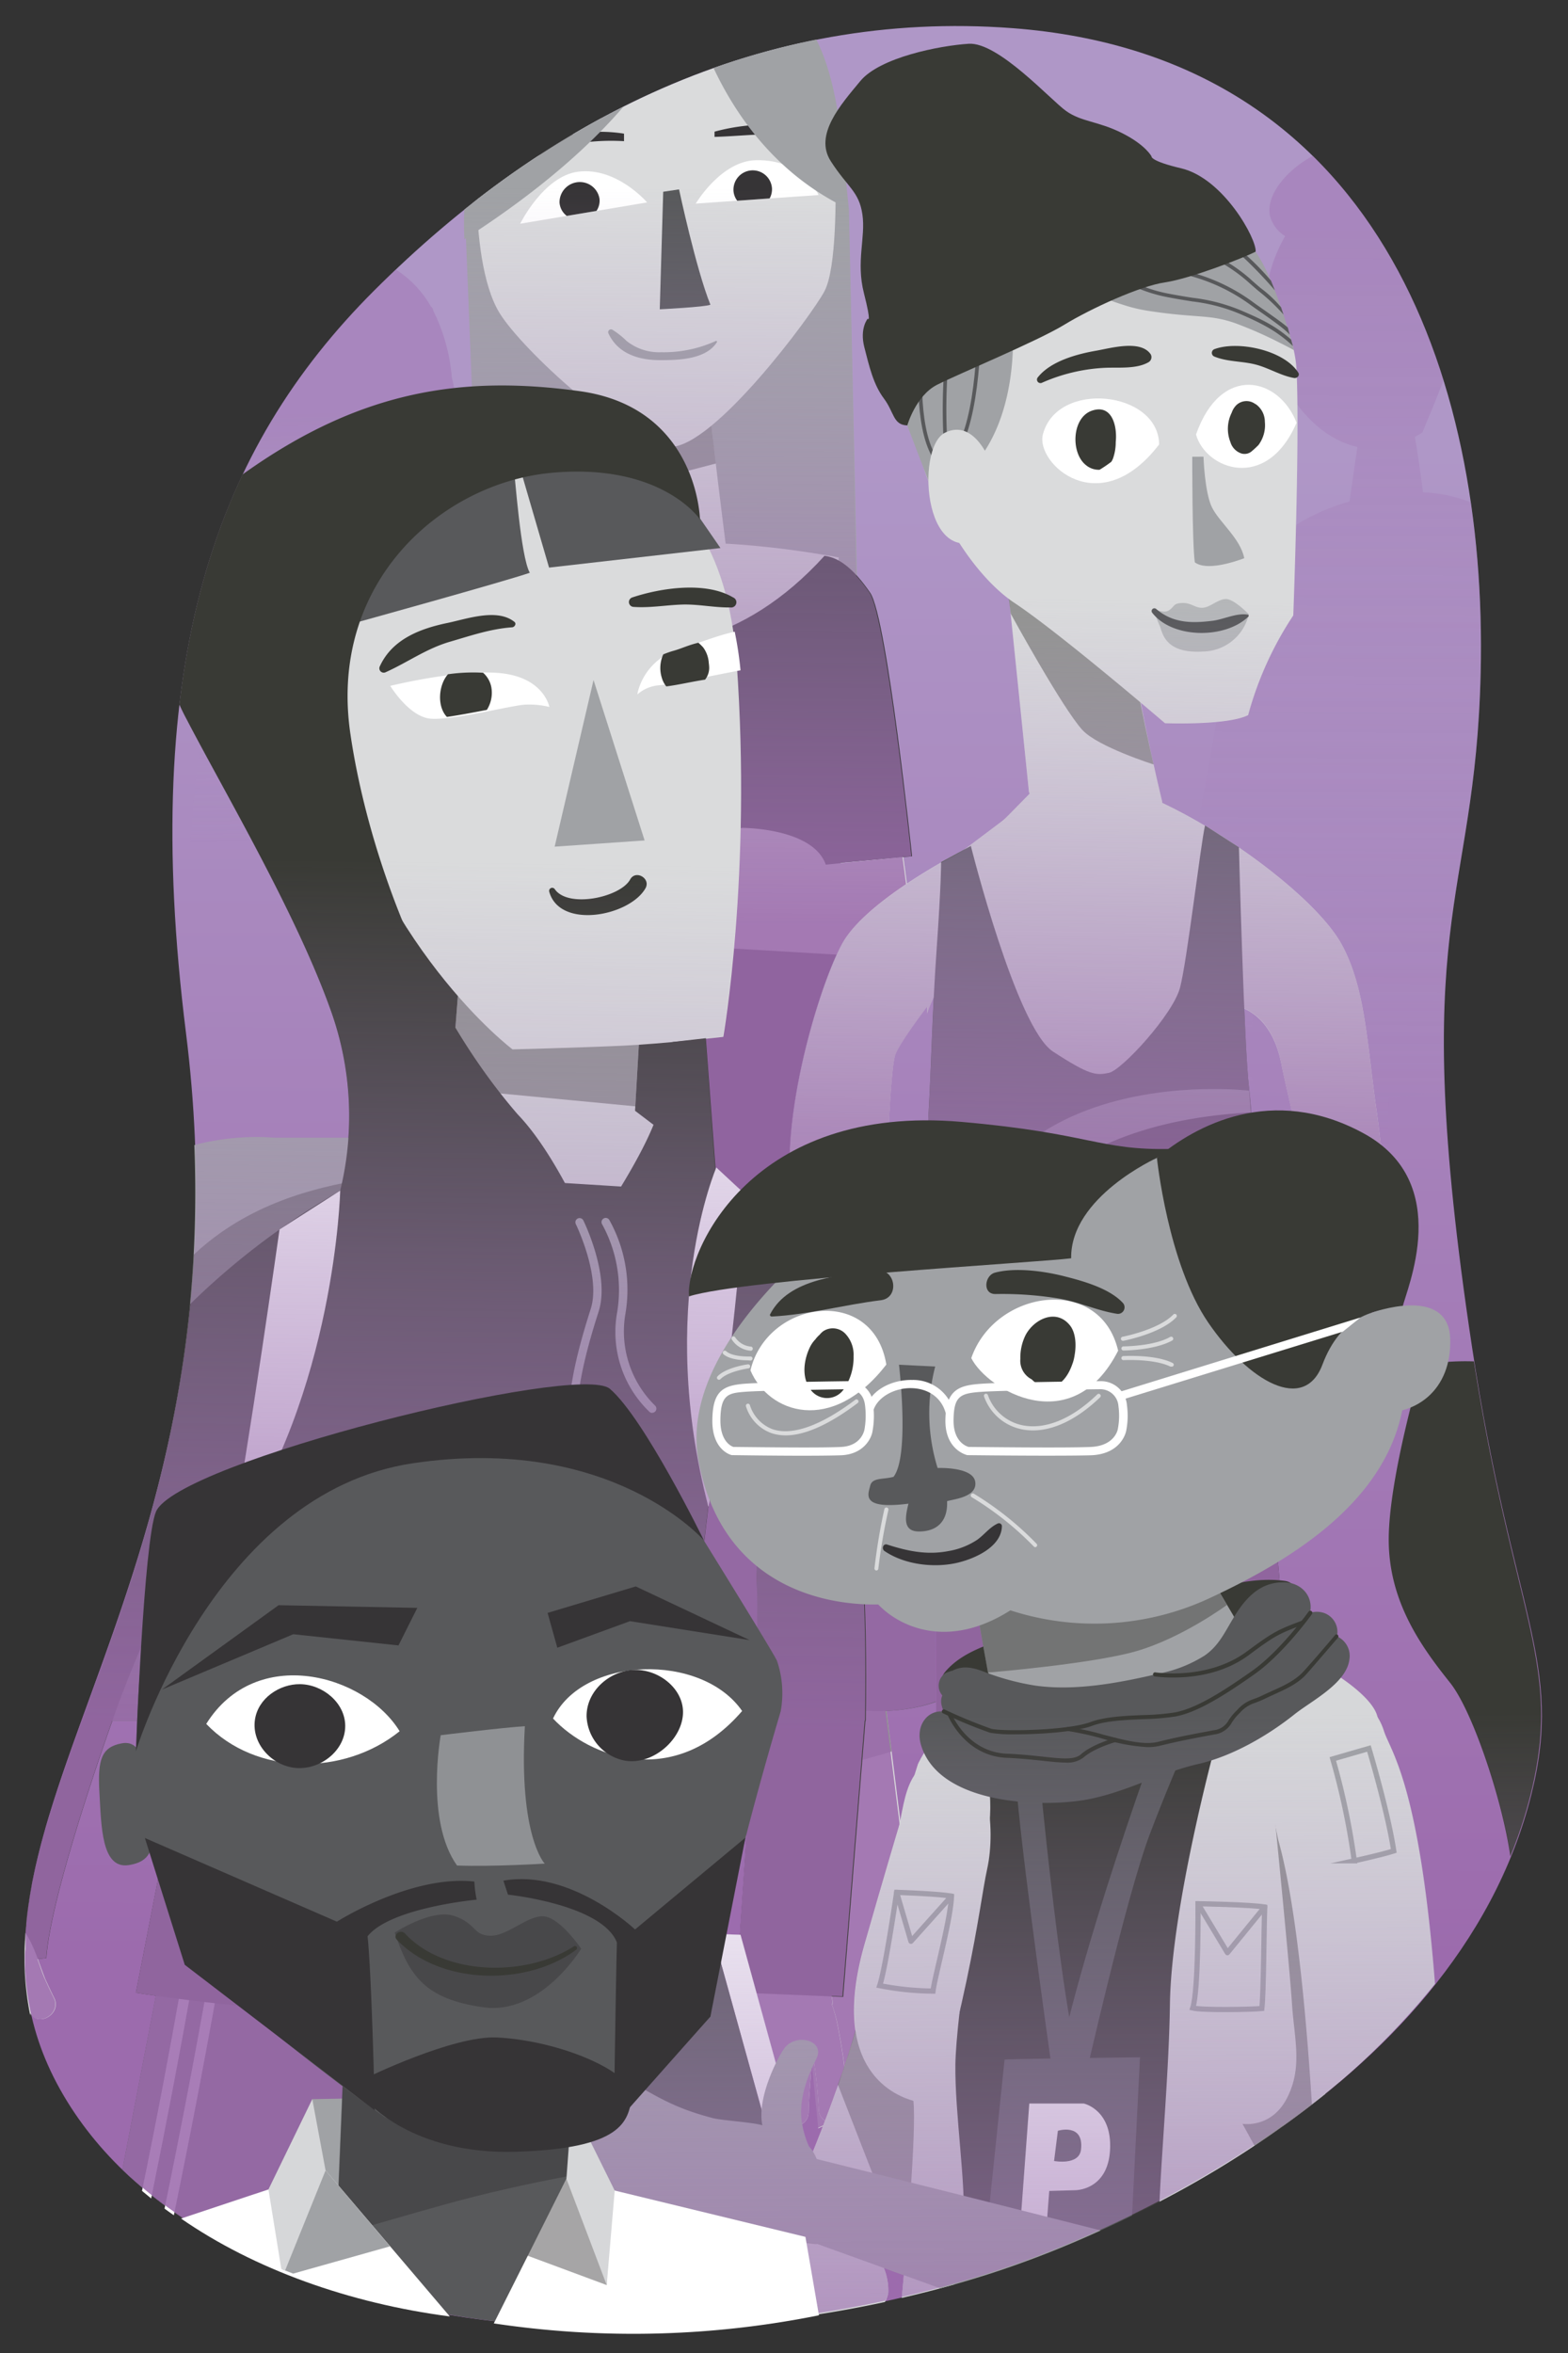 <svg xmlns="http://www.w3.org/2000/svg" xmlns:xlink="http://www.w3.org/1999/xlink" viewBox="0 0 300 450"><rect x="0" y="0" width="300" height="450" fill="#333333" stroke="none"/><defs><style>.cls-1{fill:url(#linear-gradient);}.cls-13,.cls-19,.cls-2,.cls-6{opacity:0.44;}.cls-3{fill:url(#linear-gradient-2);}.cls-4{fill:url(#linear-gradient-3);}.cls-5{fill:#dadbdc;}.cls-10,.cls-6{fill:#363436;}.cls-19,.cls-7{fill:#58595b;}.cls-25,.cls-8{fill:#a0a2a5;}.cls-15,.cls-9{fill:#fff;}.cls-11{fill:url(#linear-gradient-4);}.cls-12,.cls-13,.cls-21{fill:#393a35;}.cls-14{fill:#b5b7b9;}.cls-15,.cls-25{opacity:0.77;}.cls-16{fill:url(#linear-gradient-5);}.cls-17{fill:#d6d7d9;}.cls-18{fill:url(#linear-gradient-6);}.cls-20,.cls-22,.cls-23{fill:none;stroke-linecap:round;}.cls-20{stroke:#58595b;stroke-width:7px;}.cls-20,.cls-21,.cls-22{stroke-miterlimit:10;}.cls-21{stroke:#393a35;}.cls-22,.cls-23{stroke:#a0a2a5;}.cls-23{stroke-linejoin:round;}.cls-24{fill:url(#linear-gradient-7);}</style><linearGradient id="linear-gradient" x1="151.05" y1="85.09" x2="149.76" y2="375.34" gradientUnits="userSpaceOnUse"><stop offset="0" stop-color="#af97c7"/><stop offset="0.5" stop-color="#a57fb9"/><stop offset="1" stop-color="#9c6bad"/></linearGradient><linearGradient id="linear-gradient-2" x1="256.97" y1="219.84" x2="257.7" y2="42.82" gradientUnits="userSpaceOnUse"><stop offset="0" stop-color="#af97c7" stop-opacity="0"/><stop offset="0.48" stop-color="#a580b9" stop-opacity="0.47"/><stop offset="0.83" stop-color="#9e71b0" stop-opacity="0.76"/><stop offset="1" stop-color="#9c6bad" stop-opacity="0.88"/></linearGradient><linearGradient id="linear-gradient-3" x1="64.24" y1="161.02" x2="62.43" y2="77.75" gradientUnits="userSpaceOnUse"><stop offset="0" stop-color="#af97c7" stop-opacity="0"/><stop offset="0.64" stop-color="#a27ab6" stop-opacity="0.59"/><stop offset="0.99" stop-color="#9c6bad" stop-opacity="0.88"/></linearGradient><linearGradient id="linear-gradient-4" x1="128.75" y1="35.94" x2="127.73" y2="177.56" xlink:href="#linear-gradient-2"/><linearGradient id="linear-gradient-5" x1="210.24" y1="114.59" x2="208.37" y2="237.1" xlink:href="#linear-gradient-2"/><linearGradient id="linear-gradient-6" x1="87.97" y1="164.67" x2="85.49" y2="330.29" xlink:href="#linear-gradient-2"/><linearGradient id="linear-gradient-7" x1="194.74" y1="327.98" x2="195.64" y2="529.33" gradientUnits="userSpaceOnUse"><stop offset="0" stop-color="#af97c7" stop-opacity="0"/><stop offset="0.11" stop-color="#ac90c3" stop-opacity="0.14"/><stop offset="0.44" stop-color="#a37cb7" stop-opacity="0.54"/><stop offset="0.68" stop-color="#9e70b0" stop-opacity="0.79"/><stop offset="0.8" stop-color="#9c6bad" stop-opacity="0.88"/></linearGradient></defs><title>thankyou</title><g id="Layer_11" data-name="Layer 11"><path class="cls-1" d="M193.77,5.39c69.25,5.26,90.84,65.8,89.52,123.24-1.05,45.49-14.2,46.06-1.65,129,7.79,51.39,17.64,60.25,11.37,85.47-14.57,58.65-86.43,85.65-98.29,89.87-60.61,21.58-152.09,17.24-181.88-31.1-30.66-49.77,36.64-93.33,22.74-204.35-8.92-71.22,5.67-111.63,36-141.93C104.45,22.72,145.66,1.74,193.77,5.39Z"/></g><g id="Layer_10" data-name="Layer 10" class="cls-2"><path class="cls-3" d="M243,41.34a6.54,6.54,0,0,0,2.88,3.82,29.39,29.39,0,0,0-3.76,11.59C241,68.94,249,83.12,259.7,85.47l-1.5,10.44a40.68,40.68,0,0,0-9.46,4,25.64,25.64,0,0,0-9.24,9.82,1.17,1.17,0,0,0-.47.71c0,.11-.06.22-.08.33a46.84,46.84,0,0,0-4.37,16.55c-.21.89-.4,1.79-.55,2.7-1.24,7.58-2.44,15.11-3.92,22.65-2.77,14.2-4.87,29.47-3.35,43.93.92,0,1.85,0,2.78,0,0,.45-.08.9-.11,1.35l0,0a22,22,0,0,0-1.17,2.33c-2.67,5.2-5.33,14.32-1.14,18a1.69,1.69,0,0,0,.91.38s0,.08.07.13a1.3,1.3,0,0,0,.32.37l.46.25,0,0h0l1.25.66.46.23a.61.61,0,0,0,.18,0s0,.1,0,.15c.83.4,1.65.82,2.47,1.25.09-1,.19-1.94.26-2.92a1.14,1.14,0,0,0,.18-.3,1.12,1.12,0,0,0,.44-.73,77.36,77.36,0,0,0,.82-7.7,12,12,0,0,0,.44-1.36c.21-.69.4-1.38.55-2.09.15.29.31.58.49.86a1.28,1.28,0,0,0,.68.53q.25.31.54.63a1.42,1.42,0,0,0,2.35-1.37,26.89,26.89,0,0,0-2.89-6.08,1.35,1.35,0,0,0-.55-.54c0-.23-.06-.46-.07-.7a1.38,1.38,0,0,0-.75-1.16c-.07-.19-.14-.37-.22-.55a1.61,1.61,0,0,0-.24-.36c.1-.51.16-1,.24-1.54l.8,0c-.22-.28-.45-.55-.67-.81a.36.36,0,0,1,0-.11v0a1.37,1.37,0,0,0,1.06.44c0,.17,0,.33,0,.49l1.44,0a5.17,5.17,0,0,1,1.47.2c.19-7.26.66-14.51.52-21.77v0c2.15,8.12,4.58,15.47,6.71,21.2.24,29.18-.27,102.3-.32,109.87l-7.37,4.07c-.92.85-1.8,1.73-2.63,2.66-.53.74-1.07,1.48-1.58,2.24a4.59,4.59,0,0,0-.17.48l.43,1.94c8.14-.17,16.29.11,24.43-.14,2.37-.08,4.82-.26,7.32-.48a9.32,9.32,0,0,1,0-1.06l-1.07-9.06h1.3L265.68,210a35.55,35.55,0,0,0,10.16-1.78c2.13,29.12,5.16,78.4,6.08,93.59l-9.82,6.73a17.41,17.41,0,0,0-1.26,7.62c5.52-.57,11.18-1.19,16.74-1.27.28-2.37.53-4.74.77-7.11.07-4.55.23-9.1.42-13.65-2.23-9.39-4.77-21-7.13-36.57-12.55-82.89.6-83.46,1.65-128.95a195.5,195.5,0,0,0-1.89-32.56,29.66,29.66,0,0,0-9.14-1.91c-.48-3.59-1-7.39-1.55-10.57.49-.28,1-.58,1.45-.9q.94-2.31,1.91-4.61,1.08-2.65,2.12-5.32c-5.12-16.44-13.21-31.33-25-42.94C246.15,32.54,242.11,37.33,243,41.34ZM229.11,189.71a131.44,131.44,0,0,1,1.12-20.27C229.79,176.16,229.19,183,229.11,189.71Z"/><path class="cls-4" d="M36.34,121.93a33.92,33.92,0,0,0,3.16,4.42c-1.26,13.87-3.54,39-5.31,58.2q.56,6.28,1.39,12.92c.85,6.82,1.39,13.38,1.68,19.71l.34.07c6.31-.57,13,.16,19.42.79a12.83,12.83,0,0,0-1-5.88L48,207c.75-11.72,3.21-49.77,4.93-72.25a30.76,30.76,0,0,0,8.25,1.37l-1.27,74.44H61l-.87,7q0,.4,0,.81c2,.18,4,.32,5.94.37,6.6.2,13.21,0,19.82.12l.35-1.5c0-.13-.09-.25-.14-.37-.42-.59-.85-1.16-1.29-1.74-.67-.71-1.38-1.39-2.13-2.05l-6-3.14c0-5.85-.46-62.3-.26-84.83,1.73-4.42,3.7-10.1,5.45-16.37v0c-.12,5.6.26,11.2.42,16.8a4.4,4.4,0,0,1,1.19-.15l1.17,0c0-.12,0-.25,0-.37a1.15,1.15,0,0,0,.86-.35v0s0,.05,0,.08l-.55.63.65,0c.07.4.12.79.2,1.19a.77.77,0,0,0-.19.27c-.07.14-.13.28-.19.42a1.09,1.09,0,0,0-.6.91c0,.18,0,.36-.06.53a1.12,1.12,0,0,0-.45.42A20.23,20.23,0,0,0,82,134a1.14,1.14,0,0,0,1.9,1c.16-.16.3-.32.45-.48a1,1,0,0,0,.54-.41c.15-.22.28-.44.4-.66.13.54.28,1.08.45,1.61a9.27,9.27,0,0,0,.36,1.05,54.49,54.49,0,0,0,.66,5.94.88.88,0,0,0,.36.57,1.09,1.09,0,0,0,.14.23c.06.75.14,1.5.22,2.25l2-1a.45.45,0,0,1,0-.11l.14,0,.38-.18,1-.51h0l.38-.19a1.48,1.48,0,0,0,.26-.29.93.93,0,0,1,.05-.1,1.4,1.4,0,0,0,.74-.29c3.4-2.84,1.24-9.88-.92-13.89-.29-.62-.6-1.22-1-1.81l0,0c0-.35-.06-.7-.1-1,.76,0,1.51,0,2.26,0,1.23-11.17-.47-23-2.72-33.92C88.87,86,87.9,80.16,86.89,74.31c-.12-.7-.27-1.39-.44-2.09A35.08,35.08,0,0,0,82.9,59.44l-.06-.25a1,1,0,0,0-.39-.55,20.24,20.24,0,0,0-6.73-7.1q-2.09,2-4.13,4C54.12,73,41.88,93.81,36.34,121.93Zm54.54-1.53c-.06-5.21-.55-10.46-.9-15.65A96.81,96.81,0,0,1,90.88,120.4Z"/></g><g id="Layer_9" data-name="Layer 9"><path class="cls-5" d="M89.73,324.77c0,.79.6,54.06.06,74.54S111.66,407,111.66,407l-.45-89.21Z"/><path class="cls-5" d="M146.55,315.87c1.33,2.46,10,91.16,10,91.16l21.87-9.69-10.5-83.69Z"/><path class="cls-6" d="M103.85,346.5a66.4,66.4,0,0,0,7.5-1.09l-.14-27.59-21.48,6.95c0,.33.08,9.76.17,22.13C94.55,346.94,99.21,346.88,103.85,346.5Z"/><path class="cls-6" d="M151.26,340.45c4.52-.83,9.13-2.6,13.57-3.83,1.95-.54,3.87-1.06,5.76-1.66l-2.67-21.31-21.37,2.22c.44.82,1.71,11.27,3.2,24.81C150.25,340.61,150.75,340.54,151.26,340.45Z"/><path class="cls-7" d="M85.83,228.74,79.74,330A155.69,155.69,0,0,0,122.65,333c22.53-1.76,29.88-7.75,38.75-6.29s16.8-.31,20.33-2.51S158,220.36,158,220.36Z"/><path class="cls-8" d="M92.24,122.86l71.85-6L162.42,40,150.24,14.7,115,22.62A175.4,175.4,0,0,0,90.45,38.8L89,41.88Z"/><path class="cls-5" d="M113.17,70.61s.91,29.76-.81,39.45c9.55,1.08,27.28.19,27.28.19S135,74.67,135.11,70.13C128.85,71.76,113.17,70.61,113.17,70.61Z"/><path class="cls-6" d="M116.6,94.2c6.75-1.89,13.53-3.82,20.35-5.55-1-8.41-1.89-16.51-1.84-18.52-6.26,1.63-21.94.48-21.94.48s.39,12.88.17,24.45C114.43,94.78,115.51,94.5,116.6,94.2Z"/><path class="cls-5" d="M128.2,85.47c8.39.1,27.21-25.32,29.55-29.79s2.19-18.42,2.08-23.79c0,0,.1-13.16-6.44-23.69-22.75,5-43.53,15.58-62.15,30,.08,6.22,1,16.23,4.32,21.63C99.77,66.78,119.82,85.36,128.2,85.47Z"/><path class="cls-9" d="M99.52,42.79l24.29-4.08s-5.83-6.82-13.22-5.87C104,33.69,99.52,42.79,99.52,42.79Z"/><path class="cls-9" d="M133.11,38.94l23.5-1.64s-2.86-6.87-12-6.66C137.94,30.79,133.11,38.94,133.11,38.94Z"/><path class="cls-10" d="M108.44,41.29l5.68-.95A3.5,3.5,0,0,0,114.7,38a3.8,3.8,0,0,0-3.65-3.18,3.88,3.88,0,0,0-4,3.89A3.51,3.51,0,0,0,108.44,41.29Z"/><path class="cls-10" d="M141.05,38.39l6.2-.44A3.6,3.6,0,0,0,147.7,36a3.69,3.69,0,1,0-7.34.74A3.6,3.6,0,0,0,141.05,38.39Z"/><path class="cls-7" d="M129.92,36.22s3.25,15.26,6,22.06c-1.1.45-9.69.87-9.69.87l.66-22.48Z"/><path class="cls-8" d="M136.93,65.22a24,24,0,0,1-10.46,2.14,9.92,9.92,0,0,1-6.63-2.19,15.22,15.22,0,0,0-2.69-2.12.54.54,0,0,0-.73.73c1.87,4,6,5.12,10,5.1,3.49,0,8.64-.17,10.72-3.4C137.3,65.31,137.09,65.15,136.93,65.22Z"/><path class="cls-10" d="M119.39,27c0-.37,0-.75,0-1.13,0-.11,0-.2,0-.31a28.62,28.62,0,0,0-9.93.17q-3.33,2-6.59,4.11a31.77,31.77,0,0,1,5-1.93A42.23,42.23,0,0,1,119.39,27Z"/><path class="cls-10" d="M156.19,26.09c-5.4-3.18-13.69-2.49-19.48-.91,0,.34,0,.68,0,1,3.61-.1,7.2-.48,10.82-.51,3.16,0,5.7,1.19,8.58,1.87A14.43,14.43,0,0,1,156.19,26.09Z"/><path class="cls-8" d="M88.85,45.75c14.41-9.24,24-17.88,30.44-25.36A174,174,0,0,0,88.84,40.08,56.1,56.1,0,0,0,88.85,45.75Z"/><path class="cls-8" d="M162.42,40c-1.26-11.5-1.78-23.55-6.23-32.43A141.79,141.79,0,0,0,136.52,13C141.07,22.66,148.94,33.65,162.42,40Z"/><path class="cls-5" d="M84.83,117.68s18.26-21.51,75.64-11.07A72,72,0,0,1,153.54,134l-58.26,1.76Z"/><path class="cls-10" d="M90.22,113.38s36.07,27.53,67.53-7.08c2.72.31,5.52,2.37,8.75,7.08s8,50.38,8,50.38l-101.9,9s-1.7-38.82,6.21-49.86C82.46,117.82,87.32,115,90.22,113.38Z"/><path class="cls-10" d="M84.18,157.8c-.66,1.41.65,59.61,0,74.77,18.17,3.26,55.5,3,78.45-7.29-2.91-12.85-1.49-89.52-1.49-89.52Z"/><path class="cls-5" d="M73.75,172.62l.55,13.68a4.62,4.62,0,0,0,5.48,4.33c13-2.5,61.38-21.57,78.5-24.15-1.37-8.19-16.3-8.15-16.3-8.15Z"/><path class="cls-5" d="M172.84,163.91l1.69,12.66a6.09,6.09,0,0,1-5.75,6.51L99.57,179l7.82-8.7Z"/><path class="cls-11" d="M88.85,45.75l.27-.18,2.7,66.85c-.57.33-1.1.65-1.6,1-2.9,1.66-7.76,4.44-11.37,9.48-7.91,11-6.21,49.86-6.21,49.86l1.11-.1.55,13.68a4.62,4.62,0,0,0,5.48,4.33c1.18-.23,2.67-.59,4.39-1.07.17,16.74.34,35.36,0,43l1.41.23L79.73,330s3.85.92,10,1.81v.53c0,.28,0,.57,0,.86,0,1,0,2,0,3.13v.1c0,.6,0,1.21,0,1.84v0c0,2.63,0,5.53.07,8.62.12,17.34.21,40.46-.11,52.41-.54,20.49,21.87,7.72,21.87,7.72l-.31-61.62-.06-12c3.66,0,7.48-.07,11.36-.38a128,128,0,0,0,25.7-4.67c0,.16,0,.3.05.46s0,.28,0,.42c.15,1.28.31,2.62.47,4,0,.14,0,.27,0,.41.08.65.15,1.31.23,2a1,1,0,0,0,0,.16c.17,1.52.34,3.11.52,4.73,3,27,6.82,66.48,6.82,66.48l21.87-9.69-8.8-70.1c5.33-.23,9.73-1.52,12.11-3,3-1.88-16.27-75.69-22.09-97.72,1-.4,2-.81,3-1.24-1.29-5.72-1.73-24.06-1.82-42.67l8,.47a6.09,6.09,0,0,0,5.75-6.51l-1.69-12.66,1.7-.15s-4.81-45.67-8-50.38a30.59,30.59,0,0,0-2.56-3.28L162.42,40c-1.26-11.51-1.79-23.55-6.24-32.42-24.83,4.91-47.36,16.49-67.34,32.46A56.1,56.1,0,0,0,88.85,45.75Zm72,119.22,12-1.06-12,1.18Z"/></g><g id="Layer_5" data-name="Layer 5"><path class="cls-5" d="M252.24,235.83l-22.61,43.36,5.3,14.53s30.28-41,30.88-52.18C266.07,236.71,252.24,235.83,252.24,235.83Z"/><path class="cls-5" d="M151,243.27c0,11.32,36.73,47.81,36.73,47.81l2-16.84-21.51-31S151,239,151,243.27Z"/><path class="cls-12" d="M247.1,354.67c-.46-46.48-4.44-72.64-4.44-72.64l-63.48,5.58s-.52,58,1,78,.76,2.85.29,42.23c-.17,14.61-.28,23.8-.35,29.58q7.52-2,14.55-4.53c2.25-.8,6.65-2.42,12.4-4.91.1-8.82.29-21.84.62-40.42.79-43.25,2.1-72.3,2.1-72.3l6.65-.65s3.88-6.18,4,44.81c.07,26.17.06,47.56.05,62.2A202.41,202.41,0,0,0,247,405.43C247.2,390.58,247.28,372.85,247.1,354.67Z"/><path class="cls-5" d="M191.87,102.85l5,48.6L206.17,175l12.89-6.87,3.31-14.77s-6.82-27.88-6.09-35.84C212.89,111.27,191.87,102.85,191.87,102.85Z"/><path class="cls-13" d="M192.15,107.67l1.23,9.7s9.93,18.15,13.74,22.27c3,3.21,13.59,6.56,13.59,6.56s-5.08-21.87-4.43-26.56C213,116.84,192.15,107.67,192.15,107.67Z"/><path class="cls-5" d="M225.61,36.34c7.11,4.61,21.83,21,22.46,34.53s-.63,46.83-.63,46.83a65.46,65.46,0,0,0-8.64,19.06c-3.94,2-15.9,1.55-15.9,1.55s-20.17-17.28-28.8-23-19.83-22.47-20.87-44.68C179.4,53.31,225.61,36.34,225.61,36.34Z"/><path class="cls-14" d="M220.71,116.37s2,1.12,3.07.27.77-1.26,2.46-1.32,2.43,1,3.88.91,2.85-1.61,4.39-1.67,4.42,2.91,4.42,2.91a9.14,9.14,0,0,1-8.81,7.13c-7.62.46-7.73-4-8.27-5A20.16,20.16,0,0,1,220.71,116.37Z"/><path class="cls-8" d="M230.26,87.34s.21,6.93,1.66,9.77,5.42,5.91,6.14,9.65c-2.12.78-7.27,2.45-9.46.78-.52-3.61-.49-20.2-.49-20.2Z"/><path class="cls-9" d="M199.53,83.1c-1.41,5.49,10.78,16.84,22.24,1.9C221.66,74.73,202.2,72.63,199.53,83.1Z"/><path class="cls-9" d="M228.83,83.1c1.81,6.59,13.46,11.12,19.24-2.25C244.7,72.12,233.6,69.48,228.83,83.1Z"/><path class="cls-12" d="M210.38,89.84a25,25,0,0,0,2.25-1.53,3.69,3.69,0,0,0,.34-.69,9.35,9.35,0,0,0,.5-3.09c.31-2.92-.64-7.3-4.53-6s-4.13,8.1-1.16,10.43A3.82,3.82,0,0,0,210.38,89.84Z"/><path class="cls-12" d="M240.77,85.12A6.33,6.33,0,0,0,242,80.69a4.14,4.14,0,0,0-1.69-3.36l-.18-.09a2.81,2.81,0,0,0-3.55.21,3.7,3.7,0,0,0-.92,1.47,6.88,6.88,0,0,0-.26,5.6,3.28,3.28,0,0,0,2.13,2.21,2.11,2.11,0,0,0,1.84-.33A18.71,18.71,0,0,0,240.77,85.12Z"/><path class="cls-8" d="M204.66,52.53a30.17,30.17,0,0,0,15.11,6.93c9.22,1.42,11.61.6,16.59,2.36a77.84,77.84,0,0,1,8.27,3.62c1.75.87,2.94,1.52,2.94,1.52s-3.89-15.39-8.38-20.09a136.37,136.37,0,0,0-12.48-10.82l-16.58,7.69-7.46,5.59s7.19,7.36,10.55,8.41a39,39,0,0,0,8.55,2c3.46.41,10.14.75,12.37,1.41"/><path class="cls-8" d="M190.8,55.25l2.9,6.86s1.5,15.38-6.4,25.7a80.3,80.3,0,0,1-8.84,6.32l-9-23.54,3.33-17.77,19.06-6.42Z"/><path class="cls-7" d="M184.64,83.84l-.65-.25c3.44-8.85,3-24.87,3-25l.69,0C187.73,58.7,188.12,74.86,184.64,83.84Z"/><path class="cls-7" d="M180.54,84.33a109.65,109.65,0,0,1,.8-20.57c.09-.79.17-1.47.17-1.59l.66-.18c.05.15,0,.28-.14,1.85a108.32,108.32,0,0,0-.8,20.44Z"/><path class="cls-7" d="M178.44,87.52c-3.76-6.31-2.57-19-2.52-19.51l.69.06c0,.13-1.22,13,2.43,19.1Z"/><path class="cls-7" d="M247.37,66.18c-2.78-2.62-5.56-4.19-10.15-6.15a33.13,33.13,0,0,0-9.1-2.38c-1.36-.22-2.89-.46-4.74-.82-8.75-1.68-12.74-6.42-12.9-6.62l.53-.44s4,4.75,12.51,6.38c1.83.35,3.36.6,4.71.81a34.24,34.24,0,0,1,9.26,2.43c4.67,2,6.66,3.1,9.53,5.54Z"/><path class="cls-7" d="M246.75,64c-1.17-1.4-5.8-4.42-7.8-5.91a34.81,34.81,0,0,0-11.71-5.44c-4.87-1.08-10.92-5.75-11.17-5.95l.42-.54c.06,0,6.18,4.77,10.9,5.81a35.43,35.43,0,0,1,12,5.56c1.9,1.42,5.63,3.88,7,5.11Z"/><path class="cls-7" d="M245.57,60.16a36.71,36.71,0,0,0-4.81-4.53c-.63-.54-1.28-1.09-2.06-1.8a30.57,30.57,0,0,0-8.61-5.31,35,35,0,0,1-7.88-5.35l.56-.41a35.78,35.78,0,0,0,7.6,5.13,31.33,31.33,0,0,1,8.79,5.42c.77.71,1.43,1.27,2.05,1.79a23.26,23.26,0,0,1,3.89,3.66Z"/><path class="cls-7" d="M243.92,55.54a81.58,81.58,0,0,0-5.81-6.11c-2.25-2-10.24-8.1-10.32-8.16l.42-.55c.08.06,8.09,6.2,10.35,8.19a50.15,50.15,0,0,1,4.62,4.77Z"/><path class="cls-12" d="M173.59,81.36s1.61-5.69,5.69-7.77,19.2-8.34,24.34-11.48S218.14,54.69,222.9,54s15.15-4.72,17.34-5.88c.22-2.37-6.12-14-14.25-15.93-6-1.41-5.68-2.29-5.68-2.29s-1.13-2.2-5.68-4.47-7.7-2.11-10.64-4.19S191,8,185.33,8.37s-17,2.63-20.72,7.12-8.9,10.28-5.67,15.32S164.35,36.57,165,41s-1.25,9,.29,15.06.73,4.88.73,4.88-1.58,1.85-.65,5.47,1.72,7.1,3.74,9.8S170.84,81.26,173.59,81.36Z"/><path class="cls-5" d="M189.7,88.86s-3.07-9-8.91-6.1-4,28.51,8.91,19.11"/><polygon class="cls-5" points="192.15 156.72 200.69 148.02 217.69 149.53 222.4 153.57 230.91 187.69 214.98 219.46 192.15 213.62 184.31 167.94 184.31 162.62 192.15 156.72"/><path class="cls-5" d="M199.42,149.53s-9.16,10-15.11,13.09-19.41,10.87-23.22,17.93-9.81,26.36-10,41.31-.09,21.41-.09,21.41h17.18a111.54,111.54,0,0,0,1.29-15c.39-10.31,1-24.22,1.83-26.54s6.09-9.21,6.09-9.21,0,.47,0,1.31a23.58,23.58,0,0,1,6-9.57A19.46,19.46,0,0,1,201,178.66C203.24,179.06,199.42,149.53,199.42,149.53Z"/><path class="cls-5" d="M263.47,213.08c-1.92-13.06-2.13-24-6.78-32.49s-22.15-21.81-36.45-28c-1.07-.47-2.09-.87-3.08-1.24-.63,3.42-1.75,6.81-2.15,10.24-.7,6,9.63,23.49,13.1,25,1.11-.91,3.23,4.28,4.78,4.54a14.34,14.34,0,0,1,4.15,1.5v-.05s6.12,1.1,8.05,10.59S249.87,222,250.17,234s.73,3.06.62,7.51h15A283.71,283.71,0,0,0,263.47,213.08Z"/><path class="cls-7" d="M185.75,161.78s8.69,34.76,15.73,39.34,8.24,4.57,10.69,4.06,12.24-11.14,13.6-16.29,3.89-27.06,4.78-31c1.95,1.19,6.49,4.16,6.49,4.16s1,38.52,1.94,46,5.45,73,5.45,76.34l-67,5.12s-.36-66.52.2-76.14.71-19.58,1.58-31.94.85-16.56.85-16.56Z"/><path class="cls-8" d="M239,208.59s-56.35-6.82-56.62,42.47c.23.27,6.8,0,6.8,0s2.73-35.41,50.22-37.3C239.19,212.17,239,208.59,239,208.59Z"/><path class="cls-12" d="M239.31,212.75l.37,6.08s-42.63-.53-45.59,32.35a52.6,52.6,0,0,1-7.37,0S187.92,215.47,239.31,212.75Z"/><path class="cls-15" d="M239.63,218.08l.31,5.42s-40.51.06-42.07,27.56a32.17,32.17,0,0,1-4.77.12S193.58,220.05,239.63,218.08Z"/><path class="cls-10" d="M239.87,222.22l.32,6.16s-35.25-3.5-37.71,22.8c-1.48.14-5,0-5,0S198.17,222.71,239.87,222.22Z"/><path class="cls-12" d="M220.16,67.76c-1.91-2.84-7.67-1.17-10.43-.69-3.73.65-8.69,2-11.14,5.06a.67.67,0,0,0,.81,1.05,33.77,33.77,0,0,1,11.86-2.83c2.65-.14,6.15.29,8.5-1.09A1.11,1.11,0,0,0,220.16,67.76Z"/><path class="cls-12" d="M248.39,71.26c-2.71-4.28-11.45-6.15-16-4.5a.76.76,0,0,0,0,1.45c2.47,1,5.25.84,7.82,1.5s4.83,2.14,7.38,2.58C248.16,72.39,248.74,71.82,248.39,71.26Z"/><path class="cls-7" d="M238.76,117.56c-2.13-.4-4.61.89-6.75,1.16-3.93.49-7.54.5-10.77-2.23a.53.53,0,0,0-.75.75c3.86,4.91,13.91,5,18.36.68A.22.22,0,0,0,238.76,117.56Z"/><path class="cls-16" d="M247.1,354.67c-.38-38.06-3.11-62.48-4.09-70.09l1.42-.11c0-.41-.07-1.78-.19-3.86,9-13,21.19-32,21.57-39.07a283.71,283.71,0,0,0-2.34-28.46c-1.92-13.06-2.13-24-6.78-32.49-2.88-5.23-10.71-12.36-19.65-18.5h0c-2.1-1.44-4.26-2.83-6.44-4.12l0,0h0c-2.73-1.62-5.48-3.1-8.15-4.36h0l-.07-.06,0-.17s-2.32-9.47-4.11-19c2.8,2.35,4.64,3.92,4.64,3.92s12,.4,15.9-1.55a65.46,65.46,0,0,1,8.64-19.06s1.18-31.27.68-45.51a.64.64,0,0,0,.27-.93c-.1-.15-.21-.29-.32-.43a22.32,22.32,0,0,0-.55-3.9l0,0s-.07-.29-.2-.78h0l-.13-.48L247,65v0h0c-.08-.3-.17-.62-.28-1h0l-.16-.55c-.07-.24-.15-.48-.22-.73l0-.08h0c-.23-.76-.49-1.58-.77-2.45h0l0-.09c-.14-.4-.27-.82-.42-1.24l0-.07h0c-.36-1.06-.75-2.14-1.18-3.22h0l-.07-.18-.06-.14-.61-1.54-.05,0a30.18,30.18,0,0,0-2.92-5.5h0c.22-2.37-6.12-14-14.25-15.93-6-1.41-5.68-2.29-5.68-2.29s-1.13-2.2-5.68-4.47-7.7-2.11-10.64-4.19S191,8,185.33,8.37s-17,2.63-20.72,7.12-8.9,10.28-5.67,15.32S164.35,36.57,165,41s-1.25,9,.29,15.06.73,4.88.73,4.88-1.58,1.85-.65,5.47,1.72,7.1,3.74,9.8,1.7,5.06,4.45,5.16l3.47,9.09c.18.54.38,1.07.58,1.6.07,5.28,1.93,10.94,5.88,11.77a41.55,41.55,0,0,0,9.5,10.74l.36,2.81,3.54,34.08.11.3-4.88,5-7.64,5.75-1.73,1c-.82.44-1.71.94-2.67,1.49l-.05,0h0c-6.62,3.8-15.91,9.93-19,15.6-3.81,7.06-9.81,26.36-10,41.31s-.09,21.41-.09,21.41c0,7.36,15.51,25.35,26.38,37,0,5.67,0,9.28,0,9.28l1.74-.13c-.08,10-.34,58.29,1.06,76.18,1.57,20,.76,2.85.29,42.23-.17,14.61-.28,23.8-.35,29.58q7.52-2,14.55-4.53c2.25-.8,6.65-2.42,12.4-4.91.1-8.82.29-21.84.62-40.42.79-43.25,2.1-72.3,2.1-72.3l6.65-.65s3.88-6.18,4,44.81c.07,26.17.06,47.56.05,62.2A202.41,202.41,0,0,0,247,405.43C247.2,390.58,247.28,372.85,247.1,354.67ZM177.63,213.45c-.29,4.92-.33,24.77-.31,43l-9.13-13.14a111.54,111.54,0,0,0,1.29-15c.39-10.31,1-24.22,1.83-26.54s6.09-9.21,6.09-9.21,0,.47,0,1.31a24,24,0,0,1,1.27-3.1C178.24,199.07,178.05,206.36,177.63,213.45ZM239,208.13c-.32-2.5-.64-8.44-.92-15.24,1.82.77,5.59,3.17,7,10.26,1.92,9.5,4.78,18.89,5.08,30.88.06,2.76.14,4.4.21,5.36l-7.86,15.08C241.17,234.93,239.51,212.36,239,208.13Z"/></g><g id="Layer_4" data-name="Layer 4"><path class="cls-5" d="M161.73,396.57c-.36-3.2-.89-6.39-1.5-9.46a24.88,24.88,0,0,0-1-3.59,3.49,3.49,0,0,0,0-1.21,17.3,17.3,0,0,0-1.23-4.35,27.25,27.25,0,0,0-1.84-4.91c-1.83-3.62-7.3-.43-5.45,3.18A18.7,18.7,0,0,1,152,379.4a6.75,6.75,0,0,0-1-1,2.94,2.94,0,0,0-2.28-.73,3.1,3.1,0,0,0-2.21-1.19,1.4,1.4,0,0,0-2.16.31c-1.72,2.67-2.58,5.82-3.77,8.83-.54,1.19-1.09,2.38-1.69,3.55-1.54,3.05,2.86,5.73,4.57,3a94.94,94.94,0,0,1-1.61,10.68c-.74,3.41,4.49,4.87,5.24,1.45.62-2.83,1.27-5.67,1.83-8.53.14,2.73.29,5.45.3,8.19,0,3.54,5.41,3.53,5.49,0,.07-3.33.44-6.63.6-10q0-.91,0-1.83c.12.55.23,1.09.34,1.64a88.32,88.32,0,0,1,1,9.59c.07,3.56,5.47,3.57,5.53,0A44.86,44.86,0,0,0,161.73,396.57Z"/><path class="cls-12" d="M142.53,228.38,135.1,266.9s5.09,1.56,7.43,11.72c3.55,15.4,2.09,45,1.82,49.82h0l-3.53,52.61,20.5.85,4.26-52.77h.06C167.21,238.53,142.53,228.38,142.53,228.38Z"/><path class="cls-7" d="M31.15,374.73l-7.72,40.18C34.3,425.43,48.84,433,65.35,438l6.24-29h5.72L74.94,440.5a201.34,201.34,0,0,0,45.77,4.81l2.36-65.81Z"/><path class="cls-9" d="M39.71,379.53c-2.46,13.88-5.14,27.83-8.23,42.86.59.43,1.18.86,1.78,1.27,3.17-15.38,5.9-29.61,8.42-43.78Z"/><path class="cls-9" d="M34.71,379.53C32.43,392.36,30,405.25,27.17,419l1.75,1.44c2.89-14.16,5.42-27.39,7.76-40.56Z"/><path class="cls-8" d="M15.65,329.13H74.51L68.36,217.61H52.7A46.68,46.68,0,0,0,37.18,219C39.06,266.87,25.81,301.08,15.65,329.13Z"/><path class="cls-13" d="M69.29,225.6c-9.13,1.51-21.91,4.64-32.24,14.37-2,37.18-12.79,65.39-21.4,89.16H74.51Z"/><polygon class="cls-12" points="71.26 172.41 88.15 244.92 130.02 239.39 135.91 179.13 71.26 172.41"/><polygon class="cls-17" points="87.9 186.62 85.73 214.72 65.45 228.5 142.53 228.38 121.5 212.43 122.88 188.5 87.9 186.62"/><polygon class="cls-13" points="87.9 186.62 86.86 200.07 95.43 209.09 121.55 211.58 122.88 188.5 87.9 186.62"/><path class="cls-5" d="M90.61,87.42c11.81-2.07,47.07-6.6,50.34,39.36,2.89,40.48-2.56,71.51-2.56,71.51s-11.55,1.34-19.33,1.7-21,.7-21,.7-26.3-19.76-35.81-60.07S56,105.07,56,105.07,67.58,91.45,90.61,87.42Z"/><polygon class="cls-8" points="113.56 130.05 123.33 160.73 106.12 161.92 113.56 130.05"/><path class="cls-9" d="M74.67,131.17s13.65-3.37,21.55-2.38,8.89,6.41,8.89,6.41a16.53,16.53,0,0,0-4.77-.43c-2.57.17-13.76,3-17.91,2.68S74.67,131.17,74.67,131.17Z"/><path class="cls-12" d="M94,131.4a4.94,4.94,0,0,0-1.57-2.74,34.17,34.17,0,0,0-6.72.29c-1.78,2-2.14,6-.29,8.07l.1.09c2.42-.35,5.2-.88,7.63-1.35A6.11,6.11,0,0,0,94,131.4Z"/><path class="cls-9" d="M140.57,120.81c-3.11.65-6.66,2.13-9.72,3-8,2.18-8.91,9-8.91,9a7.13,7.13,0,0,1,4.2-1.76c2.48-.21,11-2,15.54-2.86A68.35,68.35,0,0,0,140.57,120.81Z"/><path class="cls-12" d="M126.9,125.15a6.28,6.28,0,0,0-.26,4.53,4.49,4.49,0,0,0,.84,1.59c2.13-.25,5-.93,7.42-1.29a3.65,3.65,0,0,0,.77-2.61,4.87,4.87,0,0,0-.06-.55,5.57,5.57,0,0,0-1.07-3,9.74,9.74,0,0,0-.92-.9c-1.83.42-3.33,1.15-5,1.61A17.36,17.36,0,0,0,126.9,125.15Z"/><path class="cls-12" d="M98,82c-6.49-3.77-14.85.26-19.8,5a24.83,24.83,0,0,0-6.34,10.87c-.75,2.47-1,5.11-1.84,7.54-.94,2.68-2.82,4.83-3.52,7.6a1.39,1.39,0,0,0,2.3,1.34c6.19-5.42,5.15-13.79,9-20.44a19.78,19.78,0,0,1,7.83-7.38c3.08-1.7,8.08-4,11.69-3A.87.87,0,0,0,98,82Z"/><path class="cls-12" d="M88.76,82.3C80.66,79.64,70.35,87,65.68,93a29.16,29.16,0,0,0-5.58,13.6c-.57,3.76-1.65,10,2.27,12.22a1,1,0,0,0,1.51-.61c.61-3.51-.39-7.18.12-10.81a25.28,25.28,0,0,1,4.81-12A29.62,29.62,0,0,1,78,87.72c2.39-1.29,7.33-4.07,10.17-3.39A1.05,1.05,0,0,0,88.76,82.3Z"/><path class="cls-12" d="M87,82C75.2,81.17,64,85.79,57.58,96A32,32,0,0,0,53,111.55c-.25,4.17-.71,10.65,3.41,13.12a1.27,1.27,0,0,0,1.84-1.42c-.63-4.38-1.53-8.26-1.17-12.75a27.08,27.08,0,0,1,4.25-13C66.94,89.1,77.19,85,87,83.9A1,1,0,0,0,87,82Z"/><path class="cls-12" d="M21.49,329.13S31.59,298.84,48,278.31C43,301,36,329.13,36,329.13h.12L26,381.1s25.32,4.11,48.5,4.11c34.28,0,48.91-3,48.91-3l7.32-53.06,11.79-100.75L72.08,224a141.09,141.09,0,0,0-35.73,25.44c-5.54,58-32,93.22-31.73,125.38a39.47,39.47,0,0,0,4.25-.36C9.75,361.67,21.49,329.13,21.49,329.13Z"/><path class="cls-9" d="M65.09,227.7s-.9,38.6-21,67.52c3.36-17.37,9.39-60.09,9.39-60.09Z"/><path class="cls-7" d="M98.36,90.24c.17.55,1.25,16.2,3,19.3C96.75,111.15,67,119.38,67,119.38l4.64-18.21Z"/><path class="cls-7" d="M99.71,90.24l5.34,18.31,32.79-3.74L129,92a15.1,15.1,0,0,0-10.57-5.78C111.37,85.6,99.71,90.24,99.71,90.24Z"/><path class="cls-12" d="M35.76,137.66c7,13.48,21,37.18,27.56,55.67a59.84,59.84,0,0,1,1.77,34.37l46.8,38.83,25.16-41.11-2-26.87-6.39.73s-.15,4.84-2.77,13.45-13.06,23.4-13.06,23.4-6.15-15.07-13.77-23C79.83,190.91,70,160.63,67.05,140.42c-4.31-29.07,17.47-48.08,38.52-50s28.35,8.9,28.35,8.9-.4-21.42-23.07-24.52-42,0-64,15.62l-.44.32c-6,12.68-10.12,27.14-12.09,44Q35,136.26,35.76,137.66Z"/><path class="cls-9" d="M142.53,228.38s-1.69,27.29-7,59.79c-10-38.31,1.52-64.88,1.52-64.88Z"/><path class="cls-8" d="M110.08,277.36a.8.8,0,0,1-.79-.64c-1.62-7.94,1-17.8,3.73-26.4,2-6.22-2.8-16.11-2.85-16.21a.8.8,0,0,1,1.44-.71c.21.43,5.12,10.57,2.93,17.41-2.69,8.4-5.23,18-3.68,25.59a.8.8,0,0,1-.62,1Z"/><path class="cls-8" d="M124.79,270.21a.76.76,0,0,1-.53-.2,21.13,21.13,0,0,1-6.19-19,26.09,26.09,0,0,0-2.86-16.86.8.8,0,0,1,1.36-.85,27.36,27.36,0,0,1,3.08,18,19.84,19.84,0,0,0,5.66,17.49.8.8,0,0,1-.52,1.4Z"/><path class="cls-12" d="M120.57,168.19c-1.89,3.44-11.87,5.55-14.42,1.87a.59.59,0,0,0-1.07.46c2,7.28,15.36,4.7,18.41-.63C124.57,168,121.62,166.28,120.57,168.19Z"/><path class="cls-12" d="M98.42,118.93c-3.32-2.66-9.13-.55-12.82.21-5.22,1.08-10.54,3.11-12.91,8.25a.84.84,0,0,0,1.14,1.15c4.28-1.93,7.76-4.52,12.35-5.84,3.92-1.14,7.7-2.44,11.8-2.73C98.45,119.94,98.87,119.29,98.42,118.93Z"/><path class="cls-12" d="M140.25,114.25c-5.22-3.09-13.74-1.83-19.26,0a.93.93,0,0,0,.25,1.82c3.1.22,6.16-.35,9.26-.45s6.15.6,9.23.55A1,1,0,0,0,140.25,114.25Z"/><path class="cls-5" d="M5.79,385.49c0-.15,0-.3,0-.44,1.7,2.71,6.1,0,4.56-3-.59-1.17-1.14-2.36-1.68-3.55-1.2-3-2.06-6.17-3.78-8.84l0,0A55.33,55.33,0,0,0,5.79,385.49Z"/><path class="cls-18" d="M4.77,375.13c0,.28,0,.57,0,.85s0,.81.06,1.21l.06.91c0,.4.07.8.11,1.2s.07.61.1.91.1.8.16,1.2.09.6.14.91c.17,1,.36,2.06.59,3.09,1.85,2.07,5.75-.49,4.28-3.38-.59-1.17-1.14-2.36-1.68-3.55s-.95-2.56-1.43-3.83c.65-.06,1.22-.13,1.68-.2.88-12.78,12.62-45.32,12.62-45.32H36.11L26,381.1s1.4.23,3.81.57l-6.38,33.25q1,1,2.07,1.92l0,0c.7.62,1.4,1.23,2.12,1.82l.06.06c.71.59,1.44,1.17,2.18,1.74l.07.06c.74.57,1.49,1.13,2.26,1.69l0,0q1.17.84,2.37,1.65h0A114.2,114.2,0,0,0,65.4,438l6.19-29h5.72L74.94,440.5a183.42,183.42,0,0,0,22.33,3.67h0a219,219,0,0,0,23.29,1.13h0l2.37-63,.46-.09,7.32-53.06,4.79-41h0c1.07-6.54,2-12.86,2.78-18.79a21.15,21.15,0,0,1,4.22,9.24c3.55,15.4,2.09,45,1.82,49.82h0l-3.53,52.61,1.46.06c-.57,1.49-1.08,3-1.67,4.51-.54,1.19-1.09,2.38-1.69,3.55-1.54,3.05,2.86,5.73,4.57,3a94.94,94.94,0,0,1-1.61,10.68c-.74,3.41,4.49,4.87,5.24,1.45.62-2.83,1.27-5.67,1.83-8.53.14,2.73.29,5.45.3,8.19,0,3.54,5.41,3.53,5.49,0,.07-3.33.44-6.63.6-10,0-.61,0-1.22,0-1.83l.33,1.64a88.32,88.32,0,0,1,1,9.59c.07,3.56,5.47,3.57,5.53,0a44.86,44.86,0,0,0-.48-6.86c-.36-3.2-.89-6.39-1.5-9.46a24.88,24.88,0,0,0-1-3.59,3.49,3.49,0,0,0,0-1.21c0-.17-.06-.33-.09-.49l2.08.08,4.26-52.77h.06c1.61-90.6-23.07-100.75-23.07-100.75h0l-5.48-5.1s-.05.11-.13.32l-1.81-24.95,3.28-.36s5.3-30.26,2.66-70l.63-.12a68.35,68.35,0,0,0-1.11-7.35l-.25.06c-.24-1.65-.53-3.21-.86-4.71h.27a1,1,0,0,0,.52-1.91,11,11,0,0,0-1.42-.69,46.64,46.64,0,0,0-3.14-8.51l2.15-.24-3.93-5.67c-.11-2.25-1.73-21.38-23.06-24.3-22.7-3.1-42,0-64,15.62l-.44.32h0c-.23.48-.45,1-.67,1.47S45.21,93.41,45,94s-.45,1-.67,1.53c-.38.91-.75,1.83-1.12,2.75-.21.53-.41,1.07-.61,1.61s-.45,1.2-.67,1.81l-.75,2.12c-.26.78-.52,1.56-.78,2.36l-.54,1.76c-.2.63-.38,1.27-.57,1.91q-.37,1.34-.75,2.7l-.51,2c-.16.63-.31,1.28-.47,1.92s-.32,1.4-.47,2.11c-.22,1-.42,1.92-.62,2.9l-.36,1.87c-.13.69-.26,1.38-.38,2.07-.18,1-.35,2.08-.51,3.13-.11.73-.22,1.47-.32,2.21s-.18,1.29-.26,1.94-.19,1.43-.28,2.16h0q.72,1.45,1.44,2.85c7,13.48,21,37.18,27.56,55.67a60.73,60.73,0,0,1,3.34,24.28h-14A46.59,46.59,0,0,0,37.32,219h0c.2,5.24.21,10.32.06,15.25v0c-1.39,47-17.15,80-26.25,107.52-.07.2-.13.4-.2.61-.19.59-.39,1.18-.57,1.76-.1.3-.19.6-.29.91l-.45,1.45c-.1.34-.21.67-.31,1s-.27.92-.41,1.39-.19.66-.28,1c-.21.73-.41,1.45-.6,2.17-.1.35-.19.7-.28,1.05s-.21.82-.31,1.22-.19.78-.29,1.18-.16.71-.25,1.06l-.27,1.22-.21,1c-.08.41-.17.82-.25,1.23s-.11.64-.17,1c-.15.82-.29,1.63-.41,2.45,0,.26-.09.52-.12.78-.06.42-.11.83-.17,1.25s-.07.61-.11.92-.09.83-.13,1.24,0,.61-.08.92l-.09,1.24c0,.3,0,.59,0,.89s0,.84,0,1.26c0,.25,0,.5,0,.75C4.75,373.52,4.75,374.32,4.77,375.13Z"/></g><g id="Layer_3" data-name="Layer 3"><path class="cls-8" d="M125.18,416.24s3.83,16.54,7.32,28.86c7.12-.39,14.22-1.1,21.2-2.11l-18-36Z"/><polygon class="cls-19" points="127.56 426.18 145.3 426.18 146.95 429.48 130.62 437.63 127.56 426.18"/><path class="cls-17" d="M169.09,433.68c.52-3.14-1.34-6.72-4.87-7.21-1.51-.2-2.47.7-3.8.89-.74.11-.56.37-1.35.24-.47-.07-1.25-.84-1.77-1a3.92,3.92,0,0,0-3.83.29,3.51,3.51,0,0,0-4.55,1c-1.34,1.48-1.49,1.12-1.29,3,.24,2.31,4.19,8.57,3.56,12.51,6.14-.82,12.2-1.88,18.11-3.15a4.91,4.91,0,0,0,.65-1.83A11.69,11.69,0,0,0,169.09,433.68Z"/><path class="cls-8" d="M101.41,376.49c4.54-4.34,14.44-15.39,20.13-14.81s8.81,3.09,10,7.13,2.93,13.48,2.93,13.48l-30.88,3.28-2.13-5.43Z"/><line class="cls-20" x1="114.2" y1="335.15" x2="131.63" y2="378.1"/><path class="cls-8" d="M120.13,365.55c1.43.19,6.94.79,10,5.6s1.52,12.36,1.52,12.36l-10.9,1.24-5.81-5.82Z"/><path class="cls-12" d="M188.19,325.71,180.57,376l-7.86,63.44a200.89,200.89,0,0,0,21.88-6.36,216.29,216.29,0,0,0,50.87-26.44l-.85-82.94Z"/><path class="cls-17" d="M253.39,389.91c.57-10.65,11-57.6,10.17-61.52s-8.53-8.52-8.53-8.52l-22.45,13.67s-8.48,31.08-8.74,49.73c-.18,12.33-1.5,27-2,37.79a192.73,192.73,0,0,0,31.69-20.58C253.35,395.88,253.27,392.1,253.39,389.91Z"/><path class="cls-21" d="M247.25,308.23a7.51,7.51,0,0,0-.65-.71,2.16,2.16,0,0,0,.14-.57c1.18-1.3,1.19-3.82-1-4.12-5-.68-11.07.55-15.65,2.46-2.72,1.13-5.28,2.64-8.14,3.39A59.37,59.37,0,0,1,211.6,310a73.38,73.38,0,0,0-18.85,3.73c-4.07,1.44-8.59,2.88-11.48,6.26-1,1.13-1.16,3.43.54,4.15,2.55,1.08,4.58.4,7-.77h0a2.13,2.13,0,0,0,1.69.57l.69-.09a3.36,3.36,0,0,0,1.74,1.63,7.56,7.56,0,0,0,4.22.15l0,0c5.38,3.36,14.13,2.2,20.09,1.53,7.3-.81,14.31-2.28,20.22-6.87,2.19-1.7.11-4.48-2.18-4.36a12.72,12.72,0,0,0,3.4-3.38,2.47,2.47,0,0,0,.41-1.25,19.42,19.42,0,0,0,4.42-1,2.37,2.37,0,0,1,1.31.36C246.24,311.59,248.32,309.62,247.25,308.23Z"/><polygon class="cls-8" points="186.84 307.69 189.03 319.87 195.67 329.7 231.19 319.24 238.78 313.71 231.19 300.88 186.84 307.69"/><path class="cls-13" d="M189,319.87s19.71-1.62,28.26-4.05c8.84-2.51,17.48-8.88,17.48-8.88l-3.58-6.06-44.53,5.47Z"/><path class="cls-8" d="M168.6,228.3c-9.31,6.3-39.09,28.65-34.95,51.06s21.84,27.7,34.38,27.49c4,4.21,13.31,8.73,25.28,1.12a52.19,52.19,0,0,0,37.88-2.22c17.86-8.26,36.61-20.51,37.69-40.76-1.62-10.05-27.32-44.61-27.32-44.61l-26.11.21Z"/><path class="cls-9" d="M185.83,259.73c3.07,6.09,19.33,15.83,28.1-1.42C210.52,243.71,190.38,246.57,185.83,259.73Z"/><path class="cls-9" d="M143.58,262.07c3.44,8.17,15.51,12.45,26-1.1C167.08,245.73,146.83,248.56,143.58,262.07Z"/><path class="cls-7" d="M172,261s2.08,17.47-1.05,21.44c-2,.54-4.08.09-4.46,1.71s-1.9,4.59,7.32,3.42c-.57,2.37-1.22,5.31,2,5.32s5.57-1.71,5.39-5.8c1.21-.38,5.83-.76,5.39-3.7s-7.2-2.64-7.2-2.64a35.37,35.37,0,0,1-.46-19.41C178.41,261.32,172,261,172,261Z"/><path class="cls-12" d="M161.89,255.24a3.31,3.31,0,0,0-4.4-.64,3.69,3.69,0,0,0-.66.65,5.51,5.51,0,0,0-.83.9,5.77,5.77,0,0,0-1,1.41c-1.16,2.35-1.66,5.55-.14,7.86a3.89,3.89,0,0,0,6.52.35,10.67,10.67,0,0,0,1.93-6.4A5.81,5.81,0,0,0,161.89,255.24Z"/><path class="cls-12" d="M205.59,259.24c.41-2.26.16-4.6-1-5.91-2.64-3.09-6.79-1-8.37,2a9.71,9.71,0,0,0-1,4.55,4,4,0,0,0,2.18,3.92,5.34,5.34,0,0,0,1,.82c3.13,1.9,5.58-.43,6.7-3.56A8.07,8.07,0,0,0,205.59,259.24Z"/><path class="cls-12" d="M167.72,243c-6.72.88-16.8,1.4-20.38,8.36-.12.23.12.43.33.42,7-.36,13.87-2.26,20.87-3.12C172.19,248.2,171.37,242.51,167.72,243Z"/><path class="cls-12" d="M214.9,249.25c-2.53-2.82-7.63-4.25-11.2-5.15-3.9-1-9.4-1.76-13.34-.71-2,.54-2.41,4.13.11,4.09a67,67,0,0,1,12.17.87c3.81.64,7.36,2.35,11.16,2.92A1.26,1.26,0,0,0,214.9,249.25Z"/><path class="cls-5" d="M214.89,258.28a.4.4,0,0,1,0-.79c.06,0,5.83,0,9-1.81a.39.39,0,0,1,.38.69c-3.38,1.87-9.17,1.91-9.41,1.91Z"/><path class="cls-5" d="M214.89,256.42a.39.39,0,0,1-.08-.78c.07,0,6.94-1.37,9.68-4.25a.39.39,0,0,1,.55,0,.38.38,0,0,1,0,.55c-2.91,3.06-9.79,4.42-10.09,4.48Z"/><path class="cls-5" d="M224.11,261.36a.33.33,0,0,1-.17,0c-3.16-1.56-9-1.24-9-1.24a.39.39,0,0,1,0-.78c.24,0,6.07-.34,9.41,1.32a.38.38,0,0,1,.18.52A.39.39,0,0,1,224.11,261.36Z"/><path class="cls-5" d="M143.69,258.32h0a4.71,4.71,0,0,1-3.68-2.15.39.39,0,0,1,.15-.53.39.39,0,0,1,.53.16,4,4,0,0,0,3,1.73.4.4,0,0,1,0,.79Z"/><path class="cls-5" d="M143.05,260.15c-1.08,0-3.48-.13-4.66-1.18a.39.39,0,0,1,0-.55.4.4,0,0,1,.56,0c1.27,1.15,4.61,1,4.64,1a.39.39,0,1,1,0,.78Z"/><path class="cls-5" d="M137.56,263.87a.35.35,0,0,1-.27-.11.38.38,0,0,1,0-.55c1.64-1.7,5.6-2.26,5.77-2.28a.39.39,0,1,1,.11.77s-3.87.55-5.32,2.05A.39.39,0,0,1,137.56,263.87Z"/><path class="cls-5" d="M198.22,295.86a.39.39,0,0,1-.43-.1,59.35,59.35,0,0,0-11.86-9.42.38.38,0,0,1-.14-.53.39.39,0,0,1,.53-.15,60.22,60.22,0,0,1,12,9.57.38.38,0,0,1,0,.55A.42.42,0,0,1,198.22,295.86Z"/><path class="cls-5" d="M167.66,300.35h0a.39.39,0,0,1-.35-.43,110.17,110.17,0,0,1,1.9-11.32.39.39,0,0,1,.47-.29.39.39,0,0,1,.29.47A110.63,110.63,0,0,0,168.05,300,.39.39,0,0,1,167.66,300.35Z"/><path class="cls-5" d="M197.64,273.56a10.58,10.58,0,0,1-2.45-.28,9.69,9.69,0,0,1-6.92-6.22.4.4,0,0,1,.24-.5.4.4,0,0,1,.5.24,8.9,8.9,0,0,0,6.36,5.72c4.39,1,9.57-1,14.59-5.87a.39.39,0,0,1,.54.56C206.18,271.37,201.7,273.56,197.64,273.56Z"/><path class="cls-5" d="M150.32,274.51a8.58,8.58,0,0,1-2.81-.46,7.92,7.92,0,0,1-4.79-5.11.4.4,0,0,1,.28-.48.39.39,0,0,1,.48.28,7.22,7.22,0,0,0,4.3,4.58c3.76,1.3,9.24-.64,15.83-5.6a.39.39,0,1,1,.47.62C158.64,272.44,154,274.51,150.32,274.51Z"/><path class="cls-12" d="M221.35,221.44s-16.58,7.47-16.41,19.2c-5.54.75-62.86,4-73.13,7.29-.53-8.81,12.08-36.87,52.19-33.37,24.68,2.16,26.18,5.48,40.11,5.17Z"/><path class="cls-12" d="M221.35,221.44s2.09,20.25,9.84,31.53,18.32,17.32,21.83,8,9.87-10.59,15.31-10.91c.67-3.35,10-23.86-7.5-33.35S228.67,215.32,221.35,221.44Z"/><path class="cls-12" d="M272.08,261.06s-6.34,21.25-6.38,33.26S272,315,277.46,321.84c4.33,5.46,10,22.55,11.51,33.16a86.11,86.11,0,0,0,3.91-11.95C299,318.3,289.66,309.3,282,260.36A47.5,47.5,0,0,0,272.08,261.06Z"/><path class="cls-9" d="M153.51,278.4c-6,0-12.87-.11-13.3-.11l-.16,0c-.16,0-3.83-.92-3.76-6.71h0c.07-5.55,2-6.63,6.23-6.95,3.76-.28,19.42-.49,20.08-.49a4.7,4.7,0,0,1,4.48,4.65,16.32,16.32,0,0,1-.14,4.89c-.21,1.46-1.74,4.41-5.92,4.63C159.45,278.37,156.6,278.4,153.51,278.4Zm-13.18-1.68c1.39,0,16.24.23,20.61,0,3.92-.2,4.44-3.23,4.46-3.36a15.29,15.29,0,0,0,.12-4.45c-.29-3.15-2.82-3.23-2.92-3.23s-16.25.21-20,.49c-3.35.25-4.72.55-4.77,5.41C137.81,275.69,139.92,276.59,140.33,276.72Z"/><path class="cls-9" d="M200.32,278.39c-6.92,0-15-.1-15.1-.1l-.14,0s-4.27-.9-4.2-6.71c.08-6,2.81-6.67,7-6.95s22-.49,22.74-.49a5,5,0,0,1,5,4.64,14.83,14.83,0,0,1-.16,4.91c-.11.52-1.15,4.36-6.61,4.62C207,278.37,203.82,278.39,200.32,278.39Zm-15-1.67c1.38,0,18.4.23,23.39,0,4.52-.21,5.13-3.24,5.15-3.37a13.45,13.45,0,0,0,.13-4.43,3.47,3.47,0,0,0-3.41-3.24c-.16,0-18.42.21-22.64.49s-5.44.76-5.5,5.41h0C182.39,275.74,184.89,276.6,185.33,276.72Z"/><path class="cls-9" d="M181,270.48c-.72-3-3.16-4.89-6.52-5s-6.64,1.75-7.38,4.28l-1.5-.44c1.07-3.67,5.32-5.5,8.92-5.41a8,8,0,0,1,8,6.18Z"/><polygon class="cls-9" points="214.69 267.68 214.23 266.18 260.29 251.96 256.92 254.67 214.69 267.68"/><path class="cls-8" d="M262.36,251.08s14.74-5.44,15.1,4.91c.34,9.78-6.58,15.3-15.52,14.06"/><path class="cls-13" d="M243.81,346.76s3,30.14,3.38,36.48c.45,6.78,2.07,12.11-.95,18s-8.52,4.93-8.52,4.93l2.29,4.17a171.44,171.44,0,0,0,16.16-12.06l-2-45Z"/><path class="cls-17" d="M250.33,326c-7.49,3.48-9,11-5.75,25.95,3.26,11.52,5.23,31.7,6.42,50.45a138.27,138.27,0,0,0,23.55-23c-3-38.25-8.49-44.43-9.76-48.34C263,325.41,257.83,322.47,250.33,326Z"/><path class="cls-17" d="M182.79,336.39c6.13.12,7.83,13.07,6.09,21s-3,25.62-17.4,70.48c-4.26-1.18-21.08-4.26-21.08-4.26s8.26-18.26,12.8-33.57,8.09-37.74,9.69-45.11S177.59,336.29,182.79,336.39Z"/><path class="cls-13" d="M160.31,398.67l11.37,29.18s9.1-33.66,10.36-42.24-13.83-16.46-13.83-16.46S164.53,387.82,160.31,398.67Z"/><path class="cls-17" d="M182.79,394.85c.13-9.32,4.44-36.88,6.09-43.68s-.69-16.12-.69-16.12,0-3.88-4.56-4.59-8,6.9-8,6.9-3.21,9.95-10.23,34.51,6.45,29.07,9.36,29.91c.58,5.71-1.15,26.05-2.23,37.69,3.41-.79,6.77-1.64,10.07-2.58.69-4.5,1.39-9.28,1.68-12.15C184.9,418.31,182.67,404.17,182.79,394.85Z"/><path class="cls-7" d="M192.2,393.89l-4.3,41.41q3.4-1.07,6.69-2.23a213,213,0,0,0,22-9.36l1.52-30.26S193.05,393.75,192.2,393.89Z"/><path class="cls-7" d="M225.08,322.62s-17.69,46.3-23.41,75.94c2.53.07,5.69,0,5.69,0s8-35.49,12.59-47.68c5.4-14.3,12.73-30.06,12.73-30.06Z"/><path class="cls-7" d="M197.94,329.13s4.68,54.74,9.42,69.43c-2.85,0-5.69,0-5.69,0S196,359.14,194.57,343s-.52-17.4-.52-17.4Z"/><path class="cls-9" d="M207.36,402.29l-10.43,0-2,27.05,5,.39.82-10.72,4.94-.14s6.25.08,6.69-7.67S207.36,402.29,207.36,402.29Zm-5.69,11,.73-5.79s5-1.54,4.43,3.56C206.5,414.21,201.67,413.28,201.67,413.28Z"/><path class="cls-7" d="M255.78,312.94h0a1.33,1.33,0,0,0,.05-.19,3.84,3.84,0,0,0-2.44-4.25,4.34,4.34,0,0,0-2.76-.05c.71-3.07-1.55-5.78-4.93-5.84-4.68-.09-7.47,3.1-9.71,6.81-1.65,2.73-2.82,5.35-5.53,7.21a25.6,25.6,0,0,1-8.82,3.46c-7.5,1.75-15.89,3.36-23.59,2.27a47.82,47.82,0,0,1-10-2.73c-2-.75-3.89-1.13-5.81-.12a7.93,7.93,0,0,0-1.27.43,2.84,2.84,0,0,0-1,3.85,3.53,3.53,0,0,0,.32.46,2.91,2.91,0,0,0-.14,1.84,7.7,7.7,0,0,0,.4,1.23c-3.14-.34-5.42,2.75-4.34,6.37,3.43,11.6,23.44,12,31.72,10.47,7.36-1.35,14-5.12,21.28-6.79,6.59-1.5,13.38-5.46,18.47-9.52,3.15-2.52,9.91-5.88,10.49-10.45A4.09,4.09,0,0,0,255.78,312.94Z"/><path class="cls-22" d="M171.55,361.91s-2.1,14.41-3.24,17.83a54.6,54.6,0,0,0,10.2,1.05c.35-2.86,3.37-13.6,3.53-18.16C179.34,362.15,171.55,361.91,171.55,361.91Z"/><polyline class="cls-23" points="171.55 361.91 174.29 371.26 182.03 362.63"/><path class="cls-22" d="M229.21,364.08s.13,16.51-1,19.94c1.9.47,11.43.29,13.21.1.35-2.85.39-14.85.55-19.41C239.26,364.24,229.21,364.08,229.21,364.08Z"/><polyline class="cls-23" points="229.21 364.08 234.84 373.44 241.96 364.71"/><path class="cls-22" d="M255,336.39l6.91-2s3.61,12,4.75,19.59c-2.28.73-7.55,1.89-7.55,1.89A136.81,136.81,0,0,0,255,336.39Z"/><polygon class="cls-9" points="94.79 371.1 100.28 368.59 141.68 370.02 156.94 425.44 152.42 427.66 137.05 372.22 94.79 371.1"/><polygon class="cls-7" points="137.05 372.22 152.42 427.66 108.69 425.05 94.79 371.1 137.05 372.22"/><path class="cls-8" d="M156.83,414c-.12-.18-.26-.33-.39-.5a7,7,0,0,0-1.68-3,17.59,17.59,0,0,1-1.45-5.37c-.33-4,1.1-7.9,2.87-11.4s-3.89-5-6.1-2c-1.51,2.09-5.29,9.67-4.22,14.72-1.83-.57-7.83-.94-9.43-1.36-8.18-2.14-11-4.41-17.65-8-3.65-2-11.71-9.24-14.32-2.89-1.08,2.62-1,6.15-1.38,8.95-.41,3.07-.73,6.29.81,9.1,2.75,5.06,10.3,9.14,15.2,11.34,7.24,3.25,17.55,6.73,22.81,5.68,7.95-1.59,14.3.25,14.46-.15C158.21,424.41,159.85,418.61,156.83,414Z"/><path class="cls-8" d="M210.6,426.56c-30.94-7.87-66.39-16.65-66.39-16.65l-2.57,13.92s16.8,6.08,38.26,13.8c5.06-1.35,10-2.88,14.69-4.56C197.29,432.11,203.08,430,210.6,426.56Z"/><path class="cls-12" d="M194.34,331.68a26.66,26.66,0,0,1-4.91-.3,91,91,0,0,1-9-3.72.38.38,0,0,1-.19-.52.39.39,0,0,1,.51-.19,95.7,95.7,0,0,0,8.91,3.67c2.14.55,14.65.34,19-1.29,2.7-1,6.41-1.18,10-1.33a44.62,44.62,0,0,0,6.13-.51c4-.76,8.78-3.72,14.77-7.94,5.4-3.8,10.76-11.26,10.81-11.34a.41.41,0,0,1,.55-.09.39.39,0,0,1,.09.55c0,.07-5.49,7.65-11,11.52-6.07,4.28-11,7.29-15.08,8.07a44.91,44.91,0,0,1-6.23.52c-3.53.15-7.18.31-9.76,1.28C205.81,331.22,199.1,331.68,194.34,331.68Z"/><path class="cls-12" d="M219.49,334.13a35.14,35.14,0,0,1-8.45-1.59,53,53,0,0,0-6.72-1.49.39.39,0,0,1-.34-.44.39.39,0,0,1,.44-.34,53.46,53.46,0,0,1,6.82,1.52c3.88,1,7.55,2,10.33,1.33,3.37-.84,5.75-1.29,8.05-1.73.85-.15,1.67-.31,2.53-.48a3.67,3.67,0,0,0,2.93-1.94,11,11,0,0,1,1.69-2,6.92,6.92,0,0,1,3-2,18.19,18.19,0,0,0,2-.84c.58-.28,1.17-.54,1.76-.81,2.24-1,4.36-2,5.88-3.68,2-2.19,6-6.88,6-6.92a.39.39,0,0,1,.55-.05.41.41,0,0,1,0,.56s-4.06,4.73-6,6.94c-1.64,1.82-3.93,2.86-6.15,3.86-.58.27-1.17.53-1.74.81a19,19,0,0,1-2.06.86,6.43,6.43,0,0,0-2.77,1.85,9.94,9.94,0,0,0-1.57,1.9,4.44,4.44,0,0,1-3.43,2.27l-2.53.48c-2.29.44-4.66.89-8,1.72A9.75,9.75,0,0,1,219.49,334.13Z"/><path class="cls-12" d="M203.83,337.08c-1.21,0-2.64-.16-4.33-.34-2-.21-4.19-.45-6.87-.56-8.15-.33-11.3-8.14-11.33-8.22a.39.39,0,0,1,.22-.51.4.4,0,0,1,.51.22c0,.08,3,7.41,10.63,7.72,2.71.11,5.05.37,6.92.57,3.61.39,6,.65,7.25-.47,2.14-1.9,6.29-3.06,6.46-3.11a.4.4,0,0,1,.49.27.39.39,0,0,1-.28.48s-4.15,1.17-6.15,2.95A5.05,5.05,0,0,1,203.83,337.08Z"/><path class="cls-12" d="M224.38,320.82a26.08,26.08,0,0,1-3.45-.21.39.39,0,0,1-.32-.45.38.38,0,0,1,.45-.32c.1,0,10,1.55,17.49-4,5.11-3.77,5.88-4.13,10.44-5.85a.41.41,0,0,1,.51.23.39.39,0,0,1-.23.5c-4.47,1.69-5.23,2-10.26,5.75S228.07,320.82,224.38,320.82Z"/><path class="cls-10" d="M190.86,291.38c-1.57.74-2.52,2.13-3.93,3.12a14.2,14.2,0,0,1-5.5,2.14c-4.11.79-7.8,0-11.69-1.25-.76-.25-1.12.81-.52,1.23,3.7,2.53,9.07,3.23,13.41,2.37,3.44-.69,9-3,9.06-7.14A.56.56,0,0,0,190.86,291.38Z"/><path class="cls-24" d="M277,260.45a16.74,16.74,0,0,0,.42-4.46c-.21-5.81-4.94-6.65-9-6.26,1.11-4.19,9.44-23.8-7.58-33-15.94-8.63-29.48-2.72-37.31,3-13.38.2-15.2-3.06-39.52-5.18-40.11-3.5-52.72,24.56-52.19,33.37,2.76-.88,8.9-1.76,16.52-2.59-9.1,9.59-16.94,21.8-14.68,34,4.14,22.4,21.84,27.7,34.38,27.49,3.29,3.49,10.27,7.18,19.38,4l.81,4.48a18,18,0,0,0-6.76,4.39l-.48.19a2.84,2.84,0,0,0-1,3.85,4.88,4.88,0,0,0,.32.46,2.91,2.91,0,0,0-.14,1.84,7.22,7.22,0,0,0,.28.86.35.35,0,0,0-.23.2.28.28,0,0,0,0,.15c-2.94-.05-5,2.92-3.95,6.39a10.9,10.9,0,0,0,.59,1.54,19,19,0,0,0-1.19,2.14s-.23.71-.7,2.2a15.54,15.54,0,0,0-2,5.35c-.22,1-.48,2.31-.76,3.83-1.64,5.47-3.88,13.08-6.75,23.13-2,7-2.34,12.35-1.73,16.47-1,3.67-2.16,7.31-3.34,10.33l0,.09c-1.59,4.5-3.29,8.91-4.83,12.73a8,8,0,0,0-.76-1,17.59,17.59,0,0,1-1.45-5.37c-.33-4,1.1-7.9,2.87-11.4s-3.89-5-6.1-2a21.82,21.82,0,0,0-1.63,2.84L141.68,370l-10-.34-.23-.87c-1.14-4-4.25-6.54-10-7.13-3.32-.34-8.07,3.28-12.35,7.22l-8.91-.31-5.49,2.51,8.28,32.13c-.4,3-.71,6.24.82,9a13.89,13.89,0,0,0,2.29,3l2.51,9.75,16.3,1c.91.34,1.84.67,2.77,1,1.35,5.47,3.06,12.16,4.7,17.95A236.22,236.22,0,0,0,169.38,440a4.27,4.27,0,0,0,.57-1.66,11.87,11.87,0,0,0-.83-4.61l3.79,1.36c-.13,1.5-.26,2.9-.38,4.21a199.75,199.75,0,0,0,22.06-6.4c9.06-3.22,53.16-19.75,80-53.53-3-38.24-8.49-44.43-9.76-48.34a11.43,11.43,0,0,0-1.23-2.64v0c-.62-2.82-4.76-6-7-7.55a6.92,6.92,0,0,0,1.65-3.45,4.07,4.07,0,0,0-2.08-4.28.38.38,0,0,0-.08-.48.39.39,0,0,0-.2-.08,3.81,3.81,0,0,0-2.45-4.06,4.18,4.18,0,0,0-2.38-.13.41.41,0,0,0-.15-.24.52.52,0,0,0-.16-.06c.45-2.92-1.76-5.4-5-5.46a9.1,9.1,0,0,0-1.5.09,30.64,30.64,0,0,0-8.23.77c14.85-7.48,29.17-18,32.33-33.74a12.38,12.38,0,0,0,1.62-.56c-1.84,7.28-4.16,17.9-4.19,25.16,0,12,6.32,20.66,11.76,27.52,4.33,5.46,10,22.55,11.51,33.16a87.46,87.46,0,0,0,3.91-11.95C299,318.3,289.66,309.3,282,260.37A45.76,45.76,0,0,0,277,260.45ZM147.63,430.83l-1.07-2.13,1.58-.06C147.53,429.26,147.48,429.4,147.63,430.83Z"/></g><g id="Layer_8" data-name="Layer 8"><polygon class="cls-8" points="59.75 401.45 109.09 400.53 111.41 421 57.34 421.48 59.75 401.45"/><path class="cls-7" d="M108.36,392.4l-42.59,1.81L64,437.54a183.09,183.09,0,0,0,47.28,7.61h.09Z"/><path class="cls-6" d="M84.87,421.66c7.9-2.2,15.9-4,23.95-5.5l.83-.15-1.34-23.61-42.59,1.81-1.38,33.31C71.2,425.59,78,423.56,84.87,421.66Z"/><path class="cls-9" d="M108.37,416.69,94.48,444.34a179.87,179.87,0,0,0,62.2-1.55l-2.58-15Z"/><path class="cls-9" d="M34.64,424.29c14,9.68,32.14,16.2,51.42,18.72L62.29,415.08Z"/><path class="cls-8" d="M62.29,415.08l-8.43,4.74L54,434l2.08.82,18.54-5.22Z"/><polygon class="cls-6" points="100.94 431.39 108.37 416.69 116.39 420.84 116.08 437.01 100.94 431.39"/><polygon class="cls-17" points="116.08 437.01 108.37 416.69 109.42 402.4 117.61 418.94 116.08 437.01"/><path class="cls-7" d="M116.66,265.63s30.93,49.56,32,52a19.25,19.25,0,0,1,.71,9.63c-.62,2.21-12.28,40.67-13.42,58.38-10.78,11.77-18.49,20.84-18.49,20.84s-11.81,10.72-43.86-1.58c-19.84-14.17-38.06-30.23-38.06-30.23s-6-20.81-8-27.47c-4.38-14.53,3.14-59.08,3.14-59.08S82.6,265.53,116.66,265.63Z"/><path class="cls-6" d="M75.52,369.61s7.13-4.71,11.46-3.17,3.44,3.66,6.8,3.76,7.21-4,10.32-3.7,7.1,6.18,7.1,6.18-7.71,12.78-18.76,11.2S78.36,378,75.52,369.61Z"/><path class="cls-9" d="M105.81,328.66c7,7.49,23.18,13.64,36.18-1.44C134.23,316,111.42,316.7,105.81,328.66Z"/><path class="cls-9" d="M39.46,329.69c9.49,9.92,26.35,10,37,1.4C69.8,320.23,49,314.41,39.46,329.69Z"/><polygon class="cls-10" points="79.84 307.5 76.24 314.68 56.11 312.54 30.99 323.12 53.3 306.99 79.84 307.5"/><polygon class="cls-10" points="104.77 308.46 106.63 315.12 120.53 310.04 143.41 313.66 121.64 303.4 104.77 308.46"/><path class="cls-25" d="M84.32,331.85s-3,16.36,3.12,24.92c6.65.26,16.78-.36,16.78-.36s-5-5.18-3.8-26.28C96.23,330.38,84.32,331.85,84.32,331.85Z"/><path class="cls-7" d="M23.32,333.4c4.35-.81,4.91,5.82,5.55,12.29s1.05,10.17-4.22,11-5.26-7.56-5.63-13.91S19.46,334.11,23.32,333.4Z"/><path class="cls-10" d="M29.84,289.11C27.5,294.69,26,334.93,26,334.93s15-49.44,53-55.09,55.68,14.76,55.68,14.76-11.41-23.38-18-29C110.64,260.51,33.83,279.58,29.84,289.11Z"/><path class="cls-10" d="M48.77,328.94c.58-4.18,4.74-6.9,8.64-6.85,4.35.05,8.64,3.57,8.64,8,0,4.77-4.89,8.53-9.65,8C52,337.61,48.14,333.49,48.77,328.94Z"/><path class="cls-10" d="M119.57,336.71c5.82,1,12-5,11-10.47-.7-3.9-4.89-7-9.21-6.87-4.68.12-9.18,4-9.13,8.88A9,9,0,0,0,119.57,336.71Z"/><path class="cls-10" d="M27.72,351.51l36.74,16s14.15-9,26.3-7.67a21,21,0,0,0,.44,3.46s-16.5,1.52-20.87,7c.81,7.87,1.38,33.31,1.38,33.31L35.35,375.76Z"/><path class="cls-10" d="M96.31,359.67l.88,2.67s18,1.86,20.84,9.15c-.18,5.8-.6,35-.6,35l18.49-20.84,6.7-34.21L121.5,369S109.19,357.37,96.31,359.67Z"/><path class="cls-10" d="M95.14,389.66c-8.43-.43-25.09,7.74-25.09,7.74l.11,4.34s8.58,10.42,28.72,9.77,21.28-5.76,22-10.37S107.5,390.29,95.14,389.66Z"/><path class="cls-12" d="M109.78,372.24c-9.14,5.87-24.71,5.7-32.29-2.46-.86-.92-2.43.26-1.57,1.17,8.21,8.67,24.85,9,34.32,1.92A.39.39,0,0,0,109.78,372.24Z"/><path class="cls-17" d="M59.75,401.45l-8.39,17.27,2.46,15.21.73.29,7.74-19.14Z"/></g></svg>